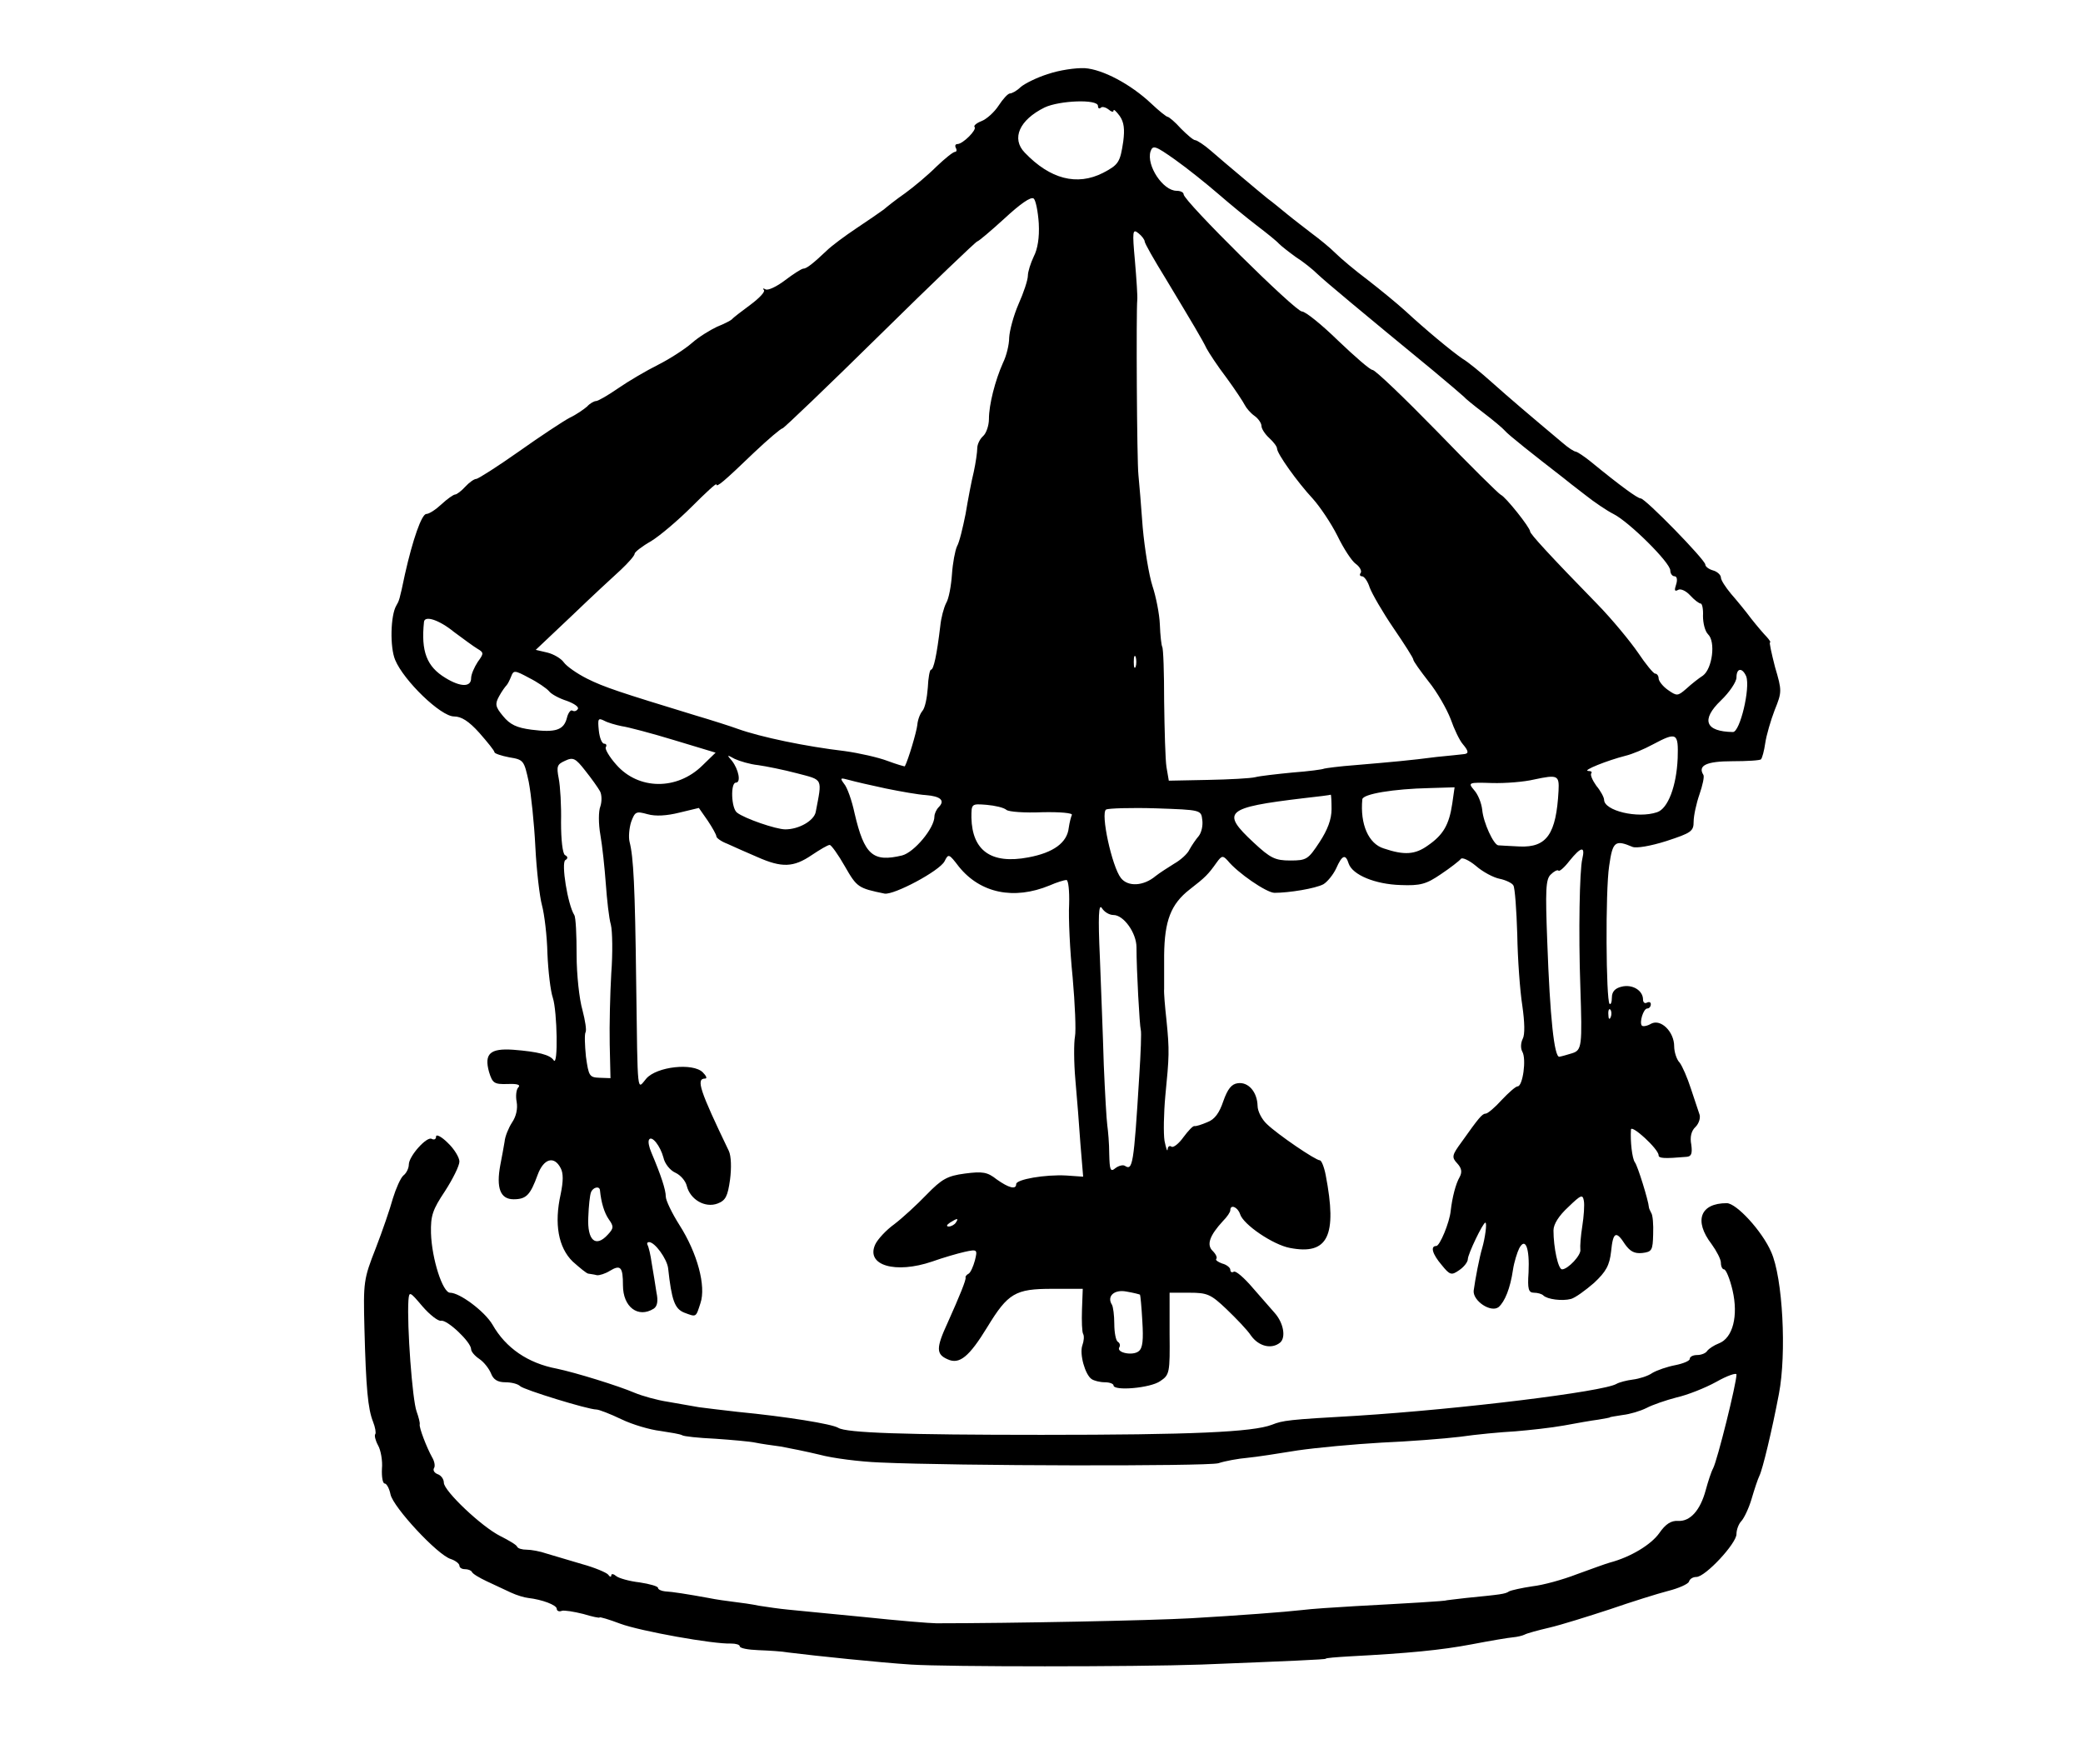 <?xml version="1.0" standalone="no"?>
<!DOCTYPE svg PUBLIC "-//W3C//DTD SVG 20010904//EN"
 "http://www.w3.org/TR/2001/REC-SVG-20010904/DTD/svg10.dtd">
<svg version="1.0" xmlns="http://www.w3.org/2000/svg"
 width="535pt" height="453pt" viewBox="0 0 535 453"
 preserveAspectRatio="xMidYMid meet">
<g transform="translate(0,453) scale(0.1,-0.1)"
fill="#000000" stroke="none">
<path d="M2692 4340 c-29 -9 -61 -25 -71 -34 -9 -9 -22 -16 -27 -16 -5 0 -18
-14 -29 -31 -11 -17 -31 -35 -44 -40 -13 -5 -21 -12 -18 -15 7 -7 -30 -44 -44
-44 -5 0 -7 -4 -4 -10 3 -5 2 -10 -2 -10 -5 0 -26 -17 -48 -38 -22 -22 -58
-52 -80 -68 -23 -16 -47 -35 -55 -42 -8 -6 -40 -28 -70 -48 -30 -20 -65 -46
-77 -58 -34 -32 -51 -46 -60 -46 -4 0 -26 -14 -47 -30 -21 -16 -44 -27 -50
-23 -6 3 -8 3 -4 -2 4 -4 -12 -21 -35 -38 -23 -17 -44 -33 -47 -37 -3 -3 -20
-12 -38 -19 -17 -8 -47 -26 -65 -42 -17 -15 -57 -41 -87 -56 -30 -15 -76 -42
-102 -60 -26 -18 -52 -33 -57 -33 -5 0 -16 -6 -23 -14 -8 -7 -28 -21 -45 -29
-17 -9 -76 -48 -131 -87 -54 -38 -104 -70 -109 -70 -5 0 -18 -9 -28 -20 -10
-11 -22 -20 -26 -20 -4 0 -20 -11 -35 -25 -15 -14 -32 -25 -39 -25 -12 0 -35
-66 -55 -155 -14 -67 -15 -68 -22 -80 -15 -25 -17 -107 -3 -140 22 -53 117
-145 151 -145 19 0 38 -12 65 -42 21 -24 39 -46 39 -50 0 -3 17 -9 38 -13 37
-6 38 -8 50 -63 6 -31 14 -106 17 -167 3 -60 11 -128 17 -150 6 -22 13 -78 14
-124 2 -46 8 -97 14 -114 11 -34 14 -178 2 -160 -9 14 -40 22 -104 27 -59 4
-75 -10 -62 -57 9 -29 13 -32 48 -31 25 1 34 -2 27 -9 -5 -5 -7 -22 -4 -37 3
-17 -1 -37 -12 -53 -9 -14 -18 -36 -19 -49 -2 -12 -7 -40 -11 -60 -11 -59 0
-88 34 -88 33 0 43 11 62 63 15 41 42 50 59 17 7 -13 7 -33 0 -67 -17 -76 -6
-137 31 -173 18 -16 36 -31 40 -31 5 -1 15 -2 22 -4 6 -1 22 4 33 11 28 17 34
10 34 -37 0 -56 39 -85 79 -60 9 6 12 19 7 42 -3 19 -8 52 -12 74 -3 22 -8 43
-11 48 -2 4 0 7 4 7 15 0 46 -43 49 -67 9 -83 17 -104 41 -114 32 -12 30 -13
42 24 15 44 -8 129 -54 201 -19 30 -35 63 -35 73 0 17 -12 54 -37 113 -6 14
-9 28 -6 33 7 12 29 -16 37 -46 3 -15 17 -33 31 -39 13 -6 26 -21 29 -34 9
-35 47 -57 79 -45 21 8 26 19 32 61 4 31 3 61 -3 74 -75 156 -85 186 -61 186
6 0 3 7 -6 16 -25 25 -118 15 -145 -16 -24 -28 -22 -52 -26 245 -3 250 -7 324
-17 363 -3 12 -1 35 4 51 10 27 13 28 42 20 21 -6 50 -4 82 4 l50 12 23 -33
c12 -18 22 -36 22 -40 0 -4 12 -13 28 -19 15 -7 49 -22 77 -34 63 -28 93 -27
140 5 21 14 41 26 46 26 4 0 22 -25 39 -55 31 -54 34 -56 102 -70 24 -4 141
58 154 83 10 20 11 20 37 -14 55 -68 141 -86 233 -48 18 8 38 14 43 14 5 0 8
-28 7 -62 -2 -35 2 -119 9 -188 6 -68 9 -137 6 -152 -3 -16 -3 -66 1 -111 4
-45 10 -119 13 -165 l7 -84 -43 3 c-55 3 -129 -10 -129 -22 0 -15 -19 -10 -50
12 -24 19 -36 21 -82 15 -45 -6 -59 -14 -98 -54 -25 -26 -62 -60 -83 -76 -21
-15 -43 -39 -49 -52 -25 -54 52 -76 146 -44 28 10 66 21 84 25 32 7 33 6 26
-22 -4 -15 -11 -31 -16 -34 -6 -3 -9 -8 -8 -10 2 -5 -15 -47 -46 -116 -30 -65
-30 -81 0 -94 30 -14 55 6 102 83 53 87 72 98 166 98 l79 0 -2 -53 c-1 -30 0
-58 3 -63 3 -5 2 -18 -2 -29 -8 -22 7 -76 24 -87 6 -4 21 -8 34 -8 12 0 22 -4
22 -8 0 -15 95 -7 120 11 24 16 25 21 24 122 l0 105 51 0 c46 0 55 -4 95 -42
25 -24 54 -54 63 -68 20 -28 53 -36 75 -18 15 13 9 50 -14 76 -8 9 -33 38 -56
64 -22 26 -44 45 -49 42 -5 -3 -9 -1 -9 5 0 5 -9 13 -21 16 -11 4 -18 9 -15
12 3 3 -1 12 -9 20 -17 16 -8 40 26 77 11 11 19 23 19 28 0 16 19 8 25 -10 8
-27 85 -79 128 -87 98 -19 122 31 92 187 -4 21 -11 38 -15 38 -11 0 -108 66
-136 93 -13 12 -24 33 -24 47 -1 36 -24 62 -51 58 -16 -2 -26 -15 -37 -46 -10
-30 -22 -47 -41 -54 -14 -6 -29 -11 -33 -10 -4 1 -16 -12 -28 -28 -12 -17 -26
-28 -31 -25 -5 4 -10 0 -10 -7 -1 -7 -4 3 -8 22 -3 19 -2 71 2 115 10 102 11
116 3 195 -4 36 -7 72 -6 80 0 8 0 47 0 87 1 88 17 131 66 169 40 31 47 38 69
69 13 18 16 18 28 5 26 -32 99 -82 120 -83 38 0 105 11 126 22 10 6 25 24 33
41 15 34 24 38 32 12 10 -29 68 -53 133 -55 51 -2 66 2 104 28 24 16 47 34 51
39 3 5 21 -3 39 -18 17 -15 45 -30 61 -33 15 -3 32 -11 35 -17 4 -6 8 -63 10
-126 1 -63 7 -145 13 -183 6 -42 7 -74 1 -85 -5 -10 -6 -24 -1 -33 11 -19 1
-89 -12 -89 -5 0 -23 -16 -41 -35 -17 -19 -36 -35 -41 -35 -9 0 -18 -11 -62
-73 -25 -34 -26 -39 -11 -55 11 -12 13 -22 6 -35 -10 -17 -19 -52 -23 -87 -3
-30 -28 -90 -37 -90 -16 0 -10 -21 14 -49 21 -26 25 -27 45 -13 12 8 22 21 22
28 0 13 39 94 45 94 5 0 -1 -41 -8 -65 -7 -23 -18 -80 -22 -110 -2 -26 44 -57
64 -42 16 14 30 48 37 96 3 20 11 45 16 55 16 30 27 0 24 -62 -3 -43 0 -52 14
-52 9 0 20 -3 24 -7 10 -10 48 -15 71 -9 11 3 37 22 59 41 31 29 40 45 44 81
5 51 13 54 36 18 13 -18 24 -24 44 -22 25 3 27 7 28 48 1 25 -1 50 -5 55 -3 6
-6 12 -6 15 -1 16 -29 107 -36 115 -7 10 -12 54 -10 84 1 14 71 -50 71 -66 0
-8 14 -9 72 -4 12 1 15 8 12 31 -4 20 0 36 11 46 9 9 13 24 10 32 -3 9 -13 39
-22 66 -9 28 -22 58 -29 67 -8 8 -14 28 -14 42 0 37 -34 71 -59 58 -10 -6 -21
-8 -24 -5 -7 8 4 44 14 44 5 0 9 5 9 11 0 5 -4 7 -10 4 -5 -3 -10 0 -10 8 0
23 -27 40 -55 33 -17 -4 -25 -13 -25 -28 0 -12 -3 -19 -6 -16 -9 10 -11 289
-1 354 9 63 15 68 60 49 10 -4 46 2 87 15 64 21 70 25 70 50 0 15 7 47 15 70
8 23 13 46 10 50 -15 24 8 35 74 35 38 0 72 2 74 5 3 3 8 21 11 42 3 20 14 58
24 84 19 47 19 50 1 111 -9 35 -15 63 -13 63 3 0 -1 6 -8 14 -7 7 -25 28 -40
47 -14 19 -38 48 -52 64 -14 17 -26 35 -26 42 0 6 -9 15 -20 18 -11 3 -20 10
-20 15 0 12 -154 170 -166 170 -8 0 -52 32 -129 95 -16 13 -33 24 -37 25 -5 0
-20 10 -35 23 -87 73 -134 113 -180 154 -29 26 -63 54 -77 62 -29 20 -94 74
-146 122 -22 20 -66 56 -97 80 -32 24 -69 55 -83 69 -14 14 -41 36 -60 50 -18
14 -47 36 -64 50 -17 14 -39 32 -50 40 -10 8 -40 33 -66 55 -26 22 -62 52 -80
68 -17 15 -36 27 -40 27 -5 0 -21 14 -37 30 -15 17 -31 30 -34 30 -3 0 -22 15
-42 34 -53 50 -125 88 -171 91 -23 1 -65 -5 -94 -15z m128 -82 c0 -6 3 -8 7
-5 3 4 12 2 20 -4 7 -6 13 -8 13 -3 0 5 7 -2 16 -14 11 -16 13 -34 9 -65 -8
-54 -12 -60 -52 -81 -67 -34 -136 -16 -201 52 -35 36 -14 84 51 116 38 18 137
22 137 4z m309 -226 c30 -26 75 -63 100 -82 25 -19 51 -40 56 -46 6 -6 25 -21
43 -34 19 -12 44 -32 56 -44 20 -19 111 -95 296 -247 41 -34 77 -65 80 -68 3
-4 25 -22 50 -41 25 -19 50 -40 55 -46 8 -10 75 -63 150 -121 6 -5 30 -24 55
-43 25 -20 58 -42 74 -50 40 -20 146 -125 146 -145 0 -8 5 -15 11 -15 6 0 8
-9 4 -21 -5 -15 -4 -19 5 -14 6 4 20 -2 31 -14 11 -12 23 -21 27 -21 4 0 7
-15 6 -32 0 -18 5 -39 13 -47 20 -19 11 -88 -13 -106 -11 -7 -30 -22 -43 -34
-22 -19 -24 -19 -47 -3 -13 9 -24 23 -24 30 0 6 -4 12 -9 12 -4 0 -24 24 -44
54 -20 29 -66 85 -104 124 -124 127 -173 181 -173 187 0 10 -63 89 -75 94 -5
2 -79 75 -164 163 -85 87 -159 158 -166 158 -6 0 -45 34 -88 75 -42 41 -84 75
-93 75 -17 0 -304 284 -304 301 0 5 -8 9 -18 9 -35 0 -78 65 -67 101 6 17 12
15 63 -21 31 -22 81 -62 111 -88z m-461 -76 c2 -36 -3 -66 -13 -85 -8 -17 -15
-39 -15 -49 0 -11 -11 -44 -24 -73 -13 -30 -23 -68 -24 -86 0 -18 -7 -47 -16
-65 -20 -45 -36 -107 -36 -144 0 -17 -7 -37 -15 -44 -8 -7 -15 -21 -15 -31 0
-10 -4 -38 -9 -61 -6 -24 -15 -72 -21 -108 -7 -35 -16 -73 -22 -83 -5 -11 -11
-43 -13 -72 -2 -29 -8 -63 -15 -74 -6 -12 -13 -38 -15 -59 -9 -75 -17 -112
-24 -112 -3 0 -7 -21 -8 -46 -2 -26 -7 -52 -14 -60 -6 -7 -12 -23 -13 -36 -2
-18 -23 -89 -32 -106 0 -1 -21 5 -45 14 -24 9 -73 20 -109 25 -102 12 -216 36
-275 57 -16 6 -66 22 -110 35 -193 59 -233 72 -277 94 -26 13 -53 32 -60 42
-7 10 -26 21 -42 25 l-30 7 92 87 c50 48 107 101 127 119 19 18 35 36 35 41 0
4 19 19 42 32 23 14 70 54 105 89 35 35 63 61 63 57 0 -9 19 7 97 82 36 34 69
62 73 62 3 0 116 108 250 240 134 132 247 240 250 240 3 0 35 27 70 59 40 37
68 57 75 51 5 -4 11 -33 13 -64z m272 -46 c0 -5 24 -47 53 -94 71 -118 95
-158 106 -181 6 -11 28 -45 51 -75 22 -30 43 -62 47 -70 4 -8 15 -21 25 -28
10 -7 18 -19 18 -26 0 -7 9 -21 20 -31 11 -10 20 -22 20 -27 0 -13 52 -86 92
-129 18 -20 47 -63 63 -95 16 -33 37 -65 47 -72 10 -7 16 -18 13 -23 -4 -5 -2
-9 3 -9 6 0 15 -13 20 -29 6 -16 33 -63 61 -104 28 -41 51 -77 51 -81 0 -4 18
-29 39 -56 22 -27 47 -71 57 -97 9 -26 23 -55 31 -64 16 -19 16 -25 1 -26 -7
-1 -38 -4 -68 -7 -69 -9 -115 -13 -209 -21 -41 -3 -77 -8 -80 -9 -3 -2 -40 -7
-81 -10 -41 -4 -85 -9 -96 -12 -12 -3 -67 -6 -122 -7 l-100 -2 -6 35 c-3 19
-5 95 -6 169 0 73 -2 136 -5 140 -2 4 -5 29 -6 57 -1 27 -10 72 -19 99 -9 28
-20 95 -25 150 -4 55 -9 116 -11 135 -4 34 -6 421 -3 450 1 8 -2 53 -6 100 -7
77 -6 83 9 71 9 -7 16 -17 16 -21z m-1774 -1003 c23 -17 50 -37 60 -43 17 -10
17 -12 1 -34 -9 -14 -17 -32 -17 -42 0 -23 -27 -23 -66 1 -48 29 -63 68 -55
144 2 17 39 5 77 -26z m1751 -89 c-3 -7 -5 -2 -5 12 0 14 2 19 5 13 2 -7 2
-19 0 -25z m-1507 -63 c6 -8 27 -19 46 -25 19 -7 32 -16 28 -21 -3 -5 -9 -7
-14 -4 -4 3 -11 -6 -14 -19 -8 -31 -29 -38 -91 -30 -38 5 -55 13 -73 35 -20
24 -21 31 -10 51 7 13 16 25 19 28 3 3 8 13 12 23 6 16 9 16 46 -4 22 -11 45
-27 51 -34z m3075 38 c11 -30 -16 -143 -34 -143 -71 1 -83 31 -31 81 22 21 40
48 40 59 0 25 15 26 25 3z m-2888 -128 c15 -2 76 -18 135 -36 l106 -32 -34
-33 c-65 -64 -164 -63 -221 2 -18 20 -30 41 -27 45 3 5 1 9 -4 9 -6 0 -12 15
-14 34 -3 30 -2 33 14 25 9 -5 30 -11 45 -14z m2712 -82 c-3 -72 -25 -130 -53
-139 -50 -17 -136 4 -136 32 0 6 -9 23 -20 36 -10 14 -16 28 -13 32 3 3 0 6
-8 6 -16 1 49 27 96 39 17 4 48 17 70 29 62 33 66 30 64 -35z m-2768 -85 c5
-9 5 -27 1 -39 -5 -12 -5 -45 0 -73 5 -28 11 -85 14 -126 3 -41 8 -88 13 -105
4 -16 5 -73 1 -125 -3 -52 -5 -134 -4 -182 l2 -87 -28 1 c-26 1 -28 4 -35 54
-3 30 -4 58 -1 63 3 5 -1 30 -8 57 -8 27 -15 91 -15 141 0 51 -2 97 -6 103
-17 27 -34 134 -23 141 7 4 7 9 -1 13 -6 4 -10 39 -10 84 1 42 -2 93 -6 113
-6 31 -4 36 16 45 21 10 27 7 52 -25 16 -20 33 -44 38 -53z m406 67 c21 -3 66
-12 100 -21 68 -18 65 -11 48 -100 -5 -22 -43 -44 -78 -44 -24 0 -105 28 -124
43 -15 11 -17 77 -3 77 14 0 7 34 -10 56 -14 16 -13 16 7 5 13 -6 40 -14 60
-16z m2056 -66 c-6 -111 -30 -146 -100 -143 -27 1 -51 3 -55 3 -12 2 -38 58
-41 91 -2 18 -11 40 -21 51 -16 19 -15 20 46 18 35 -1 83 3 108 9 61 13 65 11
63 -29z m-1728 6 c39 -8 85 -16 103 -17 38 -3 50 -14 33 -31 -6 -6 -11 -17
-11 -24 0 -30 -52 -92 -83 -100 -75 -18 -97 1 -122 108 -7 33 -19 67 -27 76
-11 15 -10 16 12 10 14 -4 57 -14 95 -22z m1455 -39 c-8 -54 -23 -80 -62 -107
-33 -24 -61 -26 -114 -8 -39 12 -61 62 -55 126 1 14 81 27 172 29 l65 2 -6
-42z m-310 -14 c0 -26 -10 -53 -31 -85 -29 -44 -33 -47 -75 -47 -39 0 -51 6
-94 46 -85 79 -73 90 128 114 37 4 68 8 70 9 1 0 2 -16 2 -37z m-835 -2 c6 -5
47 -8 92 -6 45 1 79 -2 76 -7 -2 -4 -6 -19 -8 -33 -4 -38 -39 -64 -104 -76
-95 -18 -144 17 -146 102 0 36 0 36 39 33 22 -2 44 -7 51 -13z m503 -26 c2
-14 -2 -32 -9 -41 -7 -8 -18 -24 -24 -35 -5 -11 -23 -27 -39 -36 -16 -10 -38
-24 -48 -32 -31 -26 -71 -28 -89 -5 -23 29 -53 167 -38 176 6 3 64 5 128 3
116 -4 116 -4 119 -30z m976 -100 c-7 -29 -10 -189 -5 -329 5 -152 4 -162 -21
-170 -13 -4 -27 -8 -33 -9 -13 -1 -24 100 -31 296 -5 132 -4 160 9 172 8 8 17
13 20 10 2 -3 15 8 28 25 30 37 41 39 33 5z m-1204 -144 c26 0 59 -46 59 -83
0 -58 8 -202 11 -212 2 -5 0 -59 -4 -120 -14 -229 -17 -242 -37 -229 -5 3 -16
0 -24 -6 -13 -11 -15 -5 -16 36 0 27 -3 60 -5 74 -2 14 -6 84 -9 155 -2 72 -7
195 -10 275 -5 108 -3 140 5 128 6 -10 19 -18 30 -18z m1277 -262 c-3 -8 -6
-5 -6 6 -1 11 2 17 5 13 3 -3 4 -12 1 -19z m-2596 -445 c3 -31 11 -58 23 -75
13 -18 12 -23 -3 -39 -31 -34 -53 -15 -50 45 1 28 4 57 7 64 5 13 22 17 23 5z
m2523 -92 c-4 -25 -6 -52 -5 -60 3 -14 -32 -51 -47 -51 -10 0 -22 56 -22 100
0 16 14 38 38 60 33 32 37 33 40 16 2 -10 0 -40 -4 -65z m-1609 9 c-3 -5 -12
-10 -18 -10 -7 0 -6 4 3 10 19 12 23 12 15 0z m473 -185 c1 -1 4 -31 6 -68 3
-48 1 -69 -9 -77 -15 -13 -59 -4 -50 10 3 5 1 11 -4 14 -5 3 -9 24 -9 46 0 22
-3 44 -6 49 -14 22 6 40 37 34 18 -3 33 -7 35 -8z"/>
<path d="M1120 1611 c0 -7 -5 -9 -11 -6 -12 8 -59 -44 -59 -66 0 -9 -6 -22
-14 -28 -7 -6 -19 -33 -27 -59 -7 -26 -27 -84 -44 -128 -31 -79 -32 -86 -29
-205 4 -155 9 -207 22 -240 6 -15 8 -29 6 -32 -3 -3 0 -16 7 -29 7 -12 12 -40
10 -60 -1 -21 2 -38 7 -38 5 0 12 -13 15 -28 7 -33 121 -156 155 -166 12 -4
22 -12 22 -17 0 -5 6 -9 14 -9 8 0 16 -3 18 -7 2 -5 19 -15 38 -24 19 -9 47
-22 62 -29 15 -7 35 -13 45 -14 35 -4 73 -18 73 -28 0 -5 6 -8 13 -5 6 2 31
-2 55 -8 23 -7 42 -11 42 -9 0 2 24 -5 53 -16 51 -19 240 -53 285 -51 12 0 22
-3 22 -7 0 -5 21 -9 48 -10 26 -1 61 -3 77 -6 72 -9 237 -26 315 -31 94 -6
574 -6 745 0 227 9 320 13 320 15 0 2 27 4 60 6 152 8 236 16 315 31 47 9 94
17 106 18 11 1 24 4 30 7 5 3 34 11 64 18 30 7 100 29 155 47 55 19 122 40
149 47 28 7 52 18 54 24 2 7 10 12 19 12 23 0 103 86 103 110 0 12 6 27 13 34
7 8 19 33 26 57 7 24 16 51 20 59 8 16 32 115 50 210 20 104 10 299 -20 365
-23 53 -89 125 -114 125 -68 0 -85 -45 -39 -105 13 -18 24 -39 24 -48 0 -10 4
-17 8 -17 5 0 15 -24 22 -54 15 -65 1 -122 -35 -136 -13 -5 -26 -14 -30 -19
-3 -6 -15 -11 -26 -11 -10 0 -19 -4 -19 -10 0 -5 -17 -12 -37 -16 -21 -4 -47
-13 -59 -20 -11 -8 -34 -15 -50 -17 -16 -2 -35 -7 -42 -11 -33 -20 -399 -65
-667 -82 -178 -10 -190 -12 -218 -23 -49 -19 -207 -26 -592 -26 -352 0 -501 5
-522 18 -16 10 -134 29 -258 41 -38 4 -83 10 -100 12 -16 3 -52 9 -80 14 -27
4 -66 15 -85 23 -42 18 -152 52 -200 62 -74 14 -131 53 -165 113 -20 34 -84
82 -109 82 -19 0 -47 87 -49 153 -1 45 4 60 36 108 20 31 37 65 37 76 0 10
-13 32 -30 48 -16 16 -30 23 -30 16z m13 -473 c16 3 77 -55 77 -73 0 -6 9 -17
21 -25 12 -8 25 -25 30 -37 6 -16 17 -23 37 -23 15 0 32 -4 38 -10 9 -9 174
-60 196 -60 6 0 35 -11 64 -25 29 -14 74 -27 100 -30 26 -4 51 -8 56 -11 4 -3
42 -7 85 -9 43 -3 89 -7 103 -10 14 -3 43 -7 65 -10 22 -4 67 -13 100 -21 33
-9 103 -18 155 -20 196 -9 836 -10 869 -2 18 6 52 12 75 14 22 2 80 11 129 19
48 7 145 16 215 20 70 3 161 10 202 15 41 6 105 12 142 14 36 3 92 9 125 15
32 6 72 13 88 15 17 3 30 5 30 6 0 1 15 3 33 6 18 2 45 10 61 18 15 8 50 20
77 27 27 6 73 24 102 40 28 16 52 24 52 19 0 -23 -49 -220 -60 -241 -5 -9 -13
-34 -19 -56 -14 -52 -40 -81 -71 -79 -18 1 -32 -8 -48 -31 -21 -30 -74 -62
-127 -76 -11 -3 -49 -17 -85 -30 -36 -14 -87 -28 -114 -31 -27 -4 -54 -10 -60
-13 -10 -7 -21 -8 -111 -17 -27 -3 -50 -6 -50 -6 0 -2 -106 -8 -235 -15 -52
-3 -113 -7 -136 -10 -43 -5 -163 -14 -284 -21 -106 -6 -461 -13 -655 -13 -16
0 -100 7 -185 16 -85 8 -173 17 -195 19 -22 2 -56 7 -75 10 -19 4 -48 8 -65
10 -16 2 -46 6 -65 10 -55 10 -93 16 -112 17 -10 1 -18 5 -18 9 0 4 -21 10
-47 14 -27 3 -54 11 -60 16 -7 6 -13 7 -13 2 0 -5 -4 -4 -8 2 -4 5 -34 18 -67
27 -33 10 -74 22 -91 27 -17 6 -40 10 -51 10 -12 0 -23 3 -25 8 -1 4 -21 16
-43 27 -48 24 -145 116 -145 137 0 9 -7 19 -16 22 -8 3 -13 10 -9 16 3 5 1 17
-5 27 -14 25 -34 77 -32 85 1 4 -3 19 -8 33 -11 30 -25 221 -21 285 2 24 3 24
36 -15 19 -22 41 -39 48 -37z"/>
</g>
</svg>
